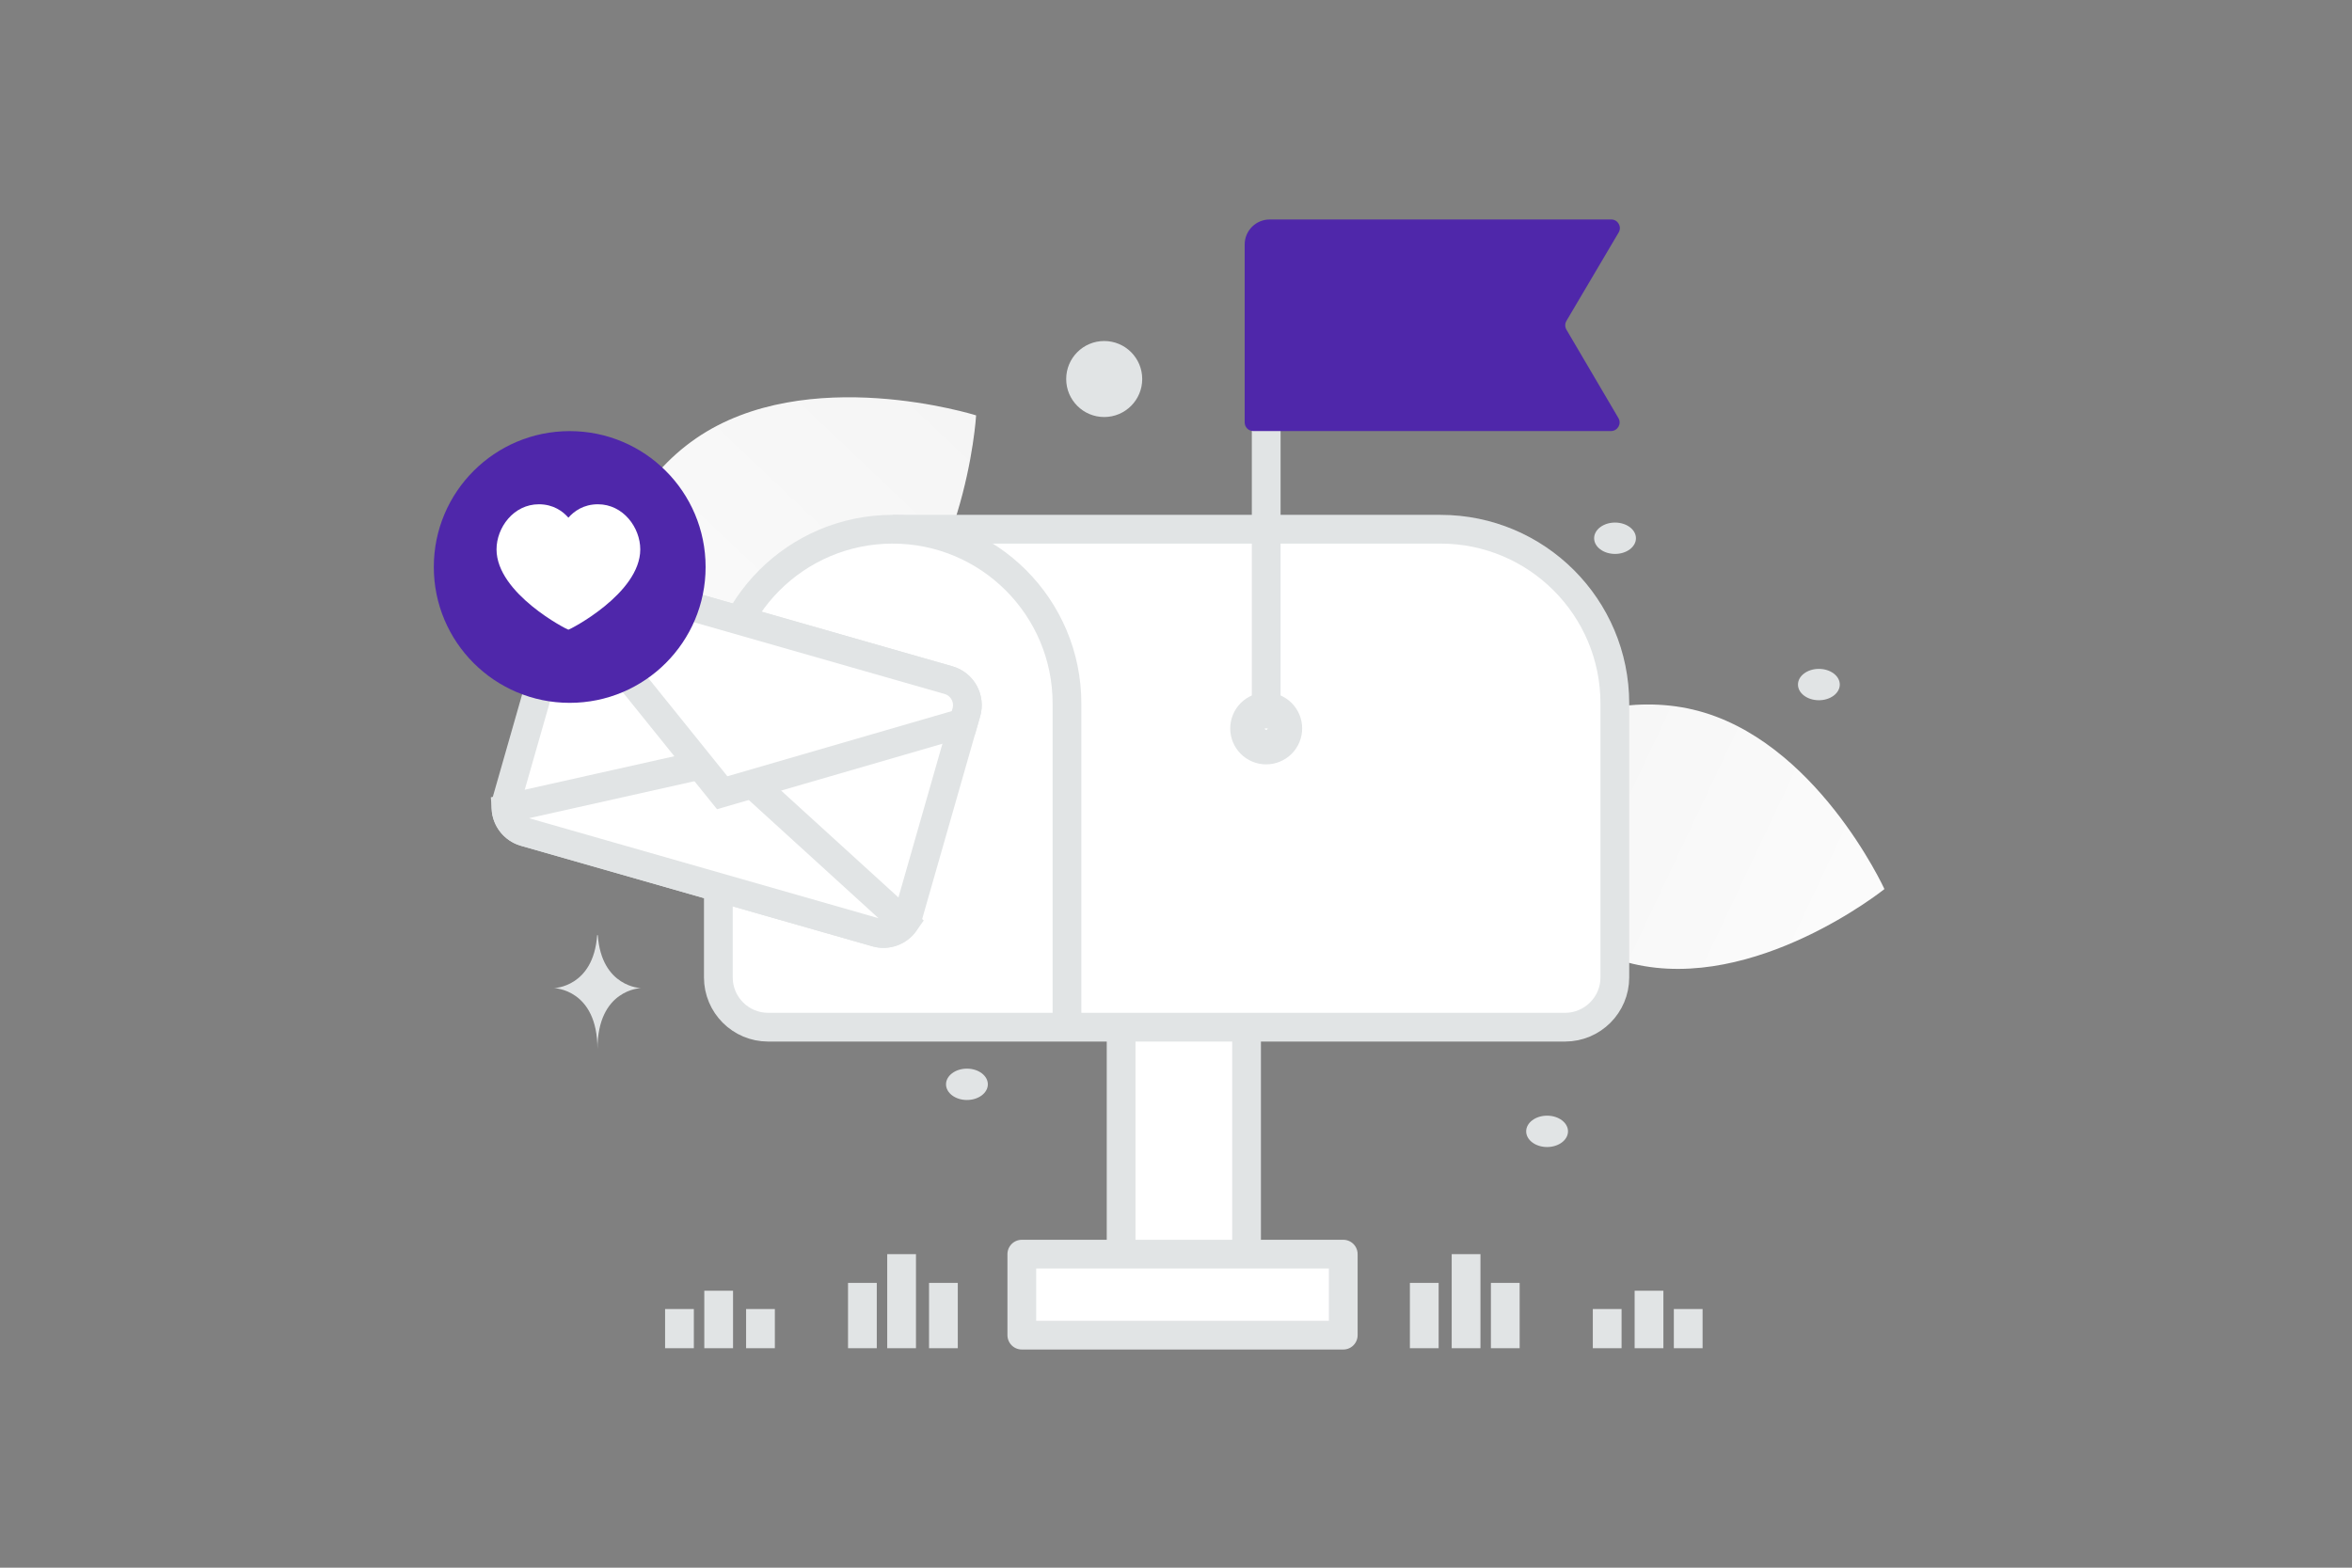 <svg width="900" height="600" viewBox="0 0 900 600" fill="none" xmlns="http://www.w3.org/2000/svg">
<rect x="0" y="0" width="900" height="600" fill="#808080" stroke="none"/>
<g clip-path="url(#clip0_1235_30328)">
<path d="M624.801 368.872C671.595 379.957 721.087 340.273 721.087 340.273C721.087 340.273 694.676 282.636 647.866 271.585C601.072 260.499 551.595 300.15 551.595 300.15C551.595 300.15 578.006 357.787 624.801 368.872Z" fill="url(#paint0_linear_1235_30328)"/>
<path d="M327.077 255.995C284.652 285.216 219.839 264.789 219.839 264.789C219.839 264.789 223.852 196.992 266.305 167.799C308.73 138.578 373.514 158.976 373.514 158.976C373.514 158.976 369.501 226.773 327.077 255.995Z" fill="url(#paint1_linear_1235_30328)"/>
<path d="M422.528 159.608C430.561 159.608 437.074 153.095 437.074 145.062C437.074 137.028 430.561 130.516 422.528 130.516C414.494 130.516 407.982 137.028 407.982 145.062C407.982 153.095 414.494 159.608 422.528 159.608Z" fill="#E1E4E5"/>
<path d="M592 439C596.418 439 600 436.314 600 433C600 429.686 596.418 427 592 427C587.582 427 584 429.686 584 433C584 436.314 587.582 439 592 439Z" fill="#E1E4E5"/>
<path d="M696 268C700.418 268 704 265.314 704 262C704 258.686 700.418 256 696 256C691.582 256 688 258.686 688 262C688 265.314 691.582 268 696 268Z" fill="#E1E4E5"/>
<path d="M370 421C374.418 421 378 418.314 378 415C378 411.686 374.418 409 370 409C365.582 409 362 411.686 362 415C362 418.314 365.582 421 370 421Z" fill="#E1E4E5"/>
<path d="M618 212C622.418 212 626 209.314 626 206C626 202.686 622.418 200 618 200C613.582 200 610 202.686 610 206C610 209.314 613.582 212 618 212Z" fill="#E1E4E5"/>
<path d="M228.746 357.918H228.504C227.071 377.875 211.969 378.182 211.969 378.182C211.969 378.182 228.622 378.501 228.622 401.561C228.622 378.501 245.275 378.182 245.275 378.182C245.275 378.182 230.18 377.875 228.746 357.918Z" fill="#E1E4E5"/>
<path d="M477 491H429V374H477V491Z" fill="white" stroke="#E1E4E5" stroke-width="11"/>
<path d="M514 511H391V480H514V511Z" fill="white" stroke="#E1E4E5" stroke-width="11" stroke-linejoin="round"/>
<path fill-rule="evenodd" clip-rule="evenodd" d="M551.22 202.551H341.579C304.74 202.551 274.875 232.416 274.875 269.255V374.076C274.875 384.596 283.414 393.134 293.934 393.134H598.866C609.386 393.134 617.924 384.596 617.924 374.076V269.255C617.924 232.416 588.06 202.551 551.22 202.551Z" fill="white" stroke="#E1E4E5" stroke-width="11"/>
<path d="M484.516 145.379V278.787" stroke="#E1E4E5" stroke-width="11"/>
<path d="M484.497 271.637C482.603 271.646 480.789 272.405 479.453 273.748C478.117 275.091 477.368 276.908 477.369 278.803C477.369 282.748 480.571 285.95 484.516 285.931C486.411 285.93 488.229 285.177 489.569 283.837C490.909 282.496 491.662 280.679 491.663 278.784C491.663 274.839 488.461 271.637 484.497 271.637Z" stroke="#E1E4E5" stroke-width="13.231" stroke-linecap="round" stroke-linejoin="round"/>
<path fill-rule="evenodd" clip-rule="evenodd" d="M341.579 202.551C378.419 202.551 408.283 232.416 408.283 269.255V393.134" fill="white"/>
<path d="M341.579 202.551C378.419 202.551 408.283 232.416 408.283 269.255V393.134" stroke="#E1E4E5" stroke-width="11"/>
<path d="M619.291 160.006C620.583 162.203 618.999 164.972 616.45 164.972H479.576C478.702 164.972 477.864 164.625 477.245 164.007C476.627 163.389 476.28 162.55 476.28 161.676V93.586C476.28 88.286 480.566 84 485.866 84H616.549C619.101 84 620.684 86.775 619.387 88.972L599.402 122.814C599.103 123.321 598.945 123.898 598.945 124.487C598.944 125.075 599.101 125.653 599.399 126.16L619.291 160.006Z" fill="#4F27AA"/>
<path d="M216.137 228.639L193.979 306.082C193.618 307.34 193.508 308.658 193.657 309.959C193.805 311.26 194.208 312.519 194.842 313.664C195.477 314.81 196.331 315.818 197.356 316.634C198.381 317.449 199.556 318.054 200.815 318.415L335.312 356.89C339.48 358.079 343.787 356.429 346.166 353.086C346.826 352.163 347.323 351.134 347.634 350.043L369.78 272.632C371.302 267.339 368.237 261.821 362.955 260.311L228.458 221.825C223.176 220.314 217.679 223.357 216.137 228.639Z" fill="white" stroke="#E1E4E5" stroke-width="11"/>
<path d="M193.624 309.49C193.762 311.536 194.527 313.49 195.815 315.085C197.104 316.68 198.853 317.84 200.824 318.405L335.311 356.891C337.291 357.456 339.398 357.393 341.342 356.712C343.285 356.031 344.97 354.764 346.164 353.087L277.667 290.676L193.624 309.49Z" fill="white" stroke="#E1E4E5" stroke-width="11"/>
<path d="M216.137 228.639L276.351 303.404L368.645 276.596L369.78 272.632C371.302 267.339 368.237 261.821 362.955 260.311L228.458 221.825C223.176 220.314 217.679 223.357 216.137 228.639Z" fill="white" stroke="#E1E4E5" stroke-width="11"/>
<path d="M218 269C246.719 269 270 245.719 270 217C270 188.281 246.719 165 218 165C189.281 165 166 188.281 166 217C166 245.719 189.281 269 218 269Z" fill="#4F27AA"/>
<path fill-rule="evenodd" clip-rule="evenodd" d="M206.207 193C196.505 193 190 201.94 190 210.265C190 227.164 217.008 241 217.5 241C217.992 241 245 227.164 245 210.265C245 201.94 238.495 193 228.793 193C223.247 193 219.605 195.715 217.5 198.133C215.395 195.715 211.752 193 206.207 193ZM561 516V480V516Z" fill="white"/>
<path d="M561 516V480" stroke="#E1E4E5" stroke-width="11"/>
<path d="M631 516V494" stroke="#E1E4E5" stroke-width="11"/>
<path d="M545 516V491" stroke="#E1E4E5" stroke-width="11"/>
<path d="M615 516V501" stroke="#E1E4E5" stroke-width="11"/>
<path d="M576 516V491" stroke="#E1E4E5" stroke-width="11"/>
<path d="M646 516V501" stroke="#E1E4E5" stroke-width="11"/>
<path d="M345 516V480" stroke="#E1E4E5" stroke-width="11"/>
<path d="M275 516V494" stroke="#E1E4E5" stroke-width="11"/>
<path d="M361 516V491" stroke="#E1E4E5" stroke-width="11"/>
<path d="M291 516V501" stroke="#E1E4E5" stroke-width="11"/>
<path d="M330 516V491" stroke="#E1E4E5" stroke-width="11"/>
<path d="M260 516V501" stroke="#E1E4E5" stroke-width="11"/>
</g>
<defs>
<linearGradient id="paint0_linear_1235_30328" x1="801.015" y1="396.435" x2="391.38" y2="202.909" gradientUnits="userSpaceOnUse">
<stop stop-color="white"/>
<stop offset="1" stop-color="#EEEEEE"/>
</linearGradient>
<linearGradient id="paint1_linear_1235_30328" x1="161.816" y1="351.874" x2="495.77" y2="-0.272" gradientUnits="userSpaceOnUse">
<stop stop-color="white"/>
<stop offset="1" stop-color="#EEEEEE"/>
</linearGradient>
<clipPath id="clip0_1235_30328">
<rect width="900" height="600" fill="white"/>
</clipPath>
</defs>
</svg>
